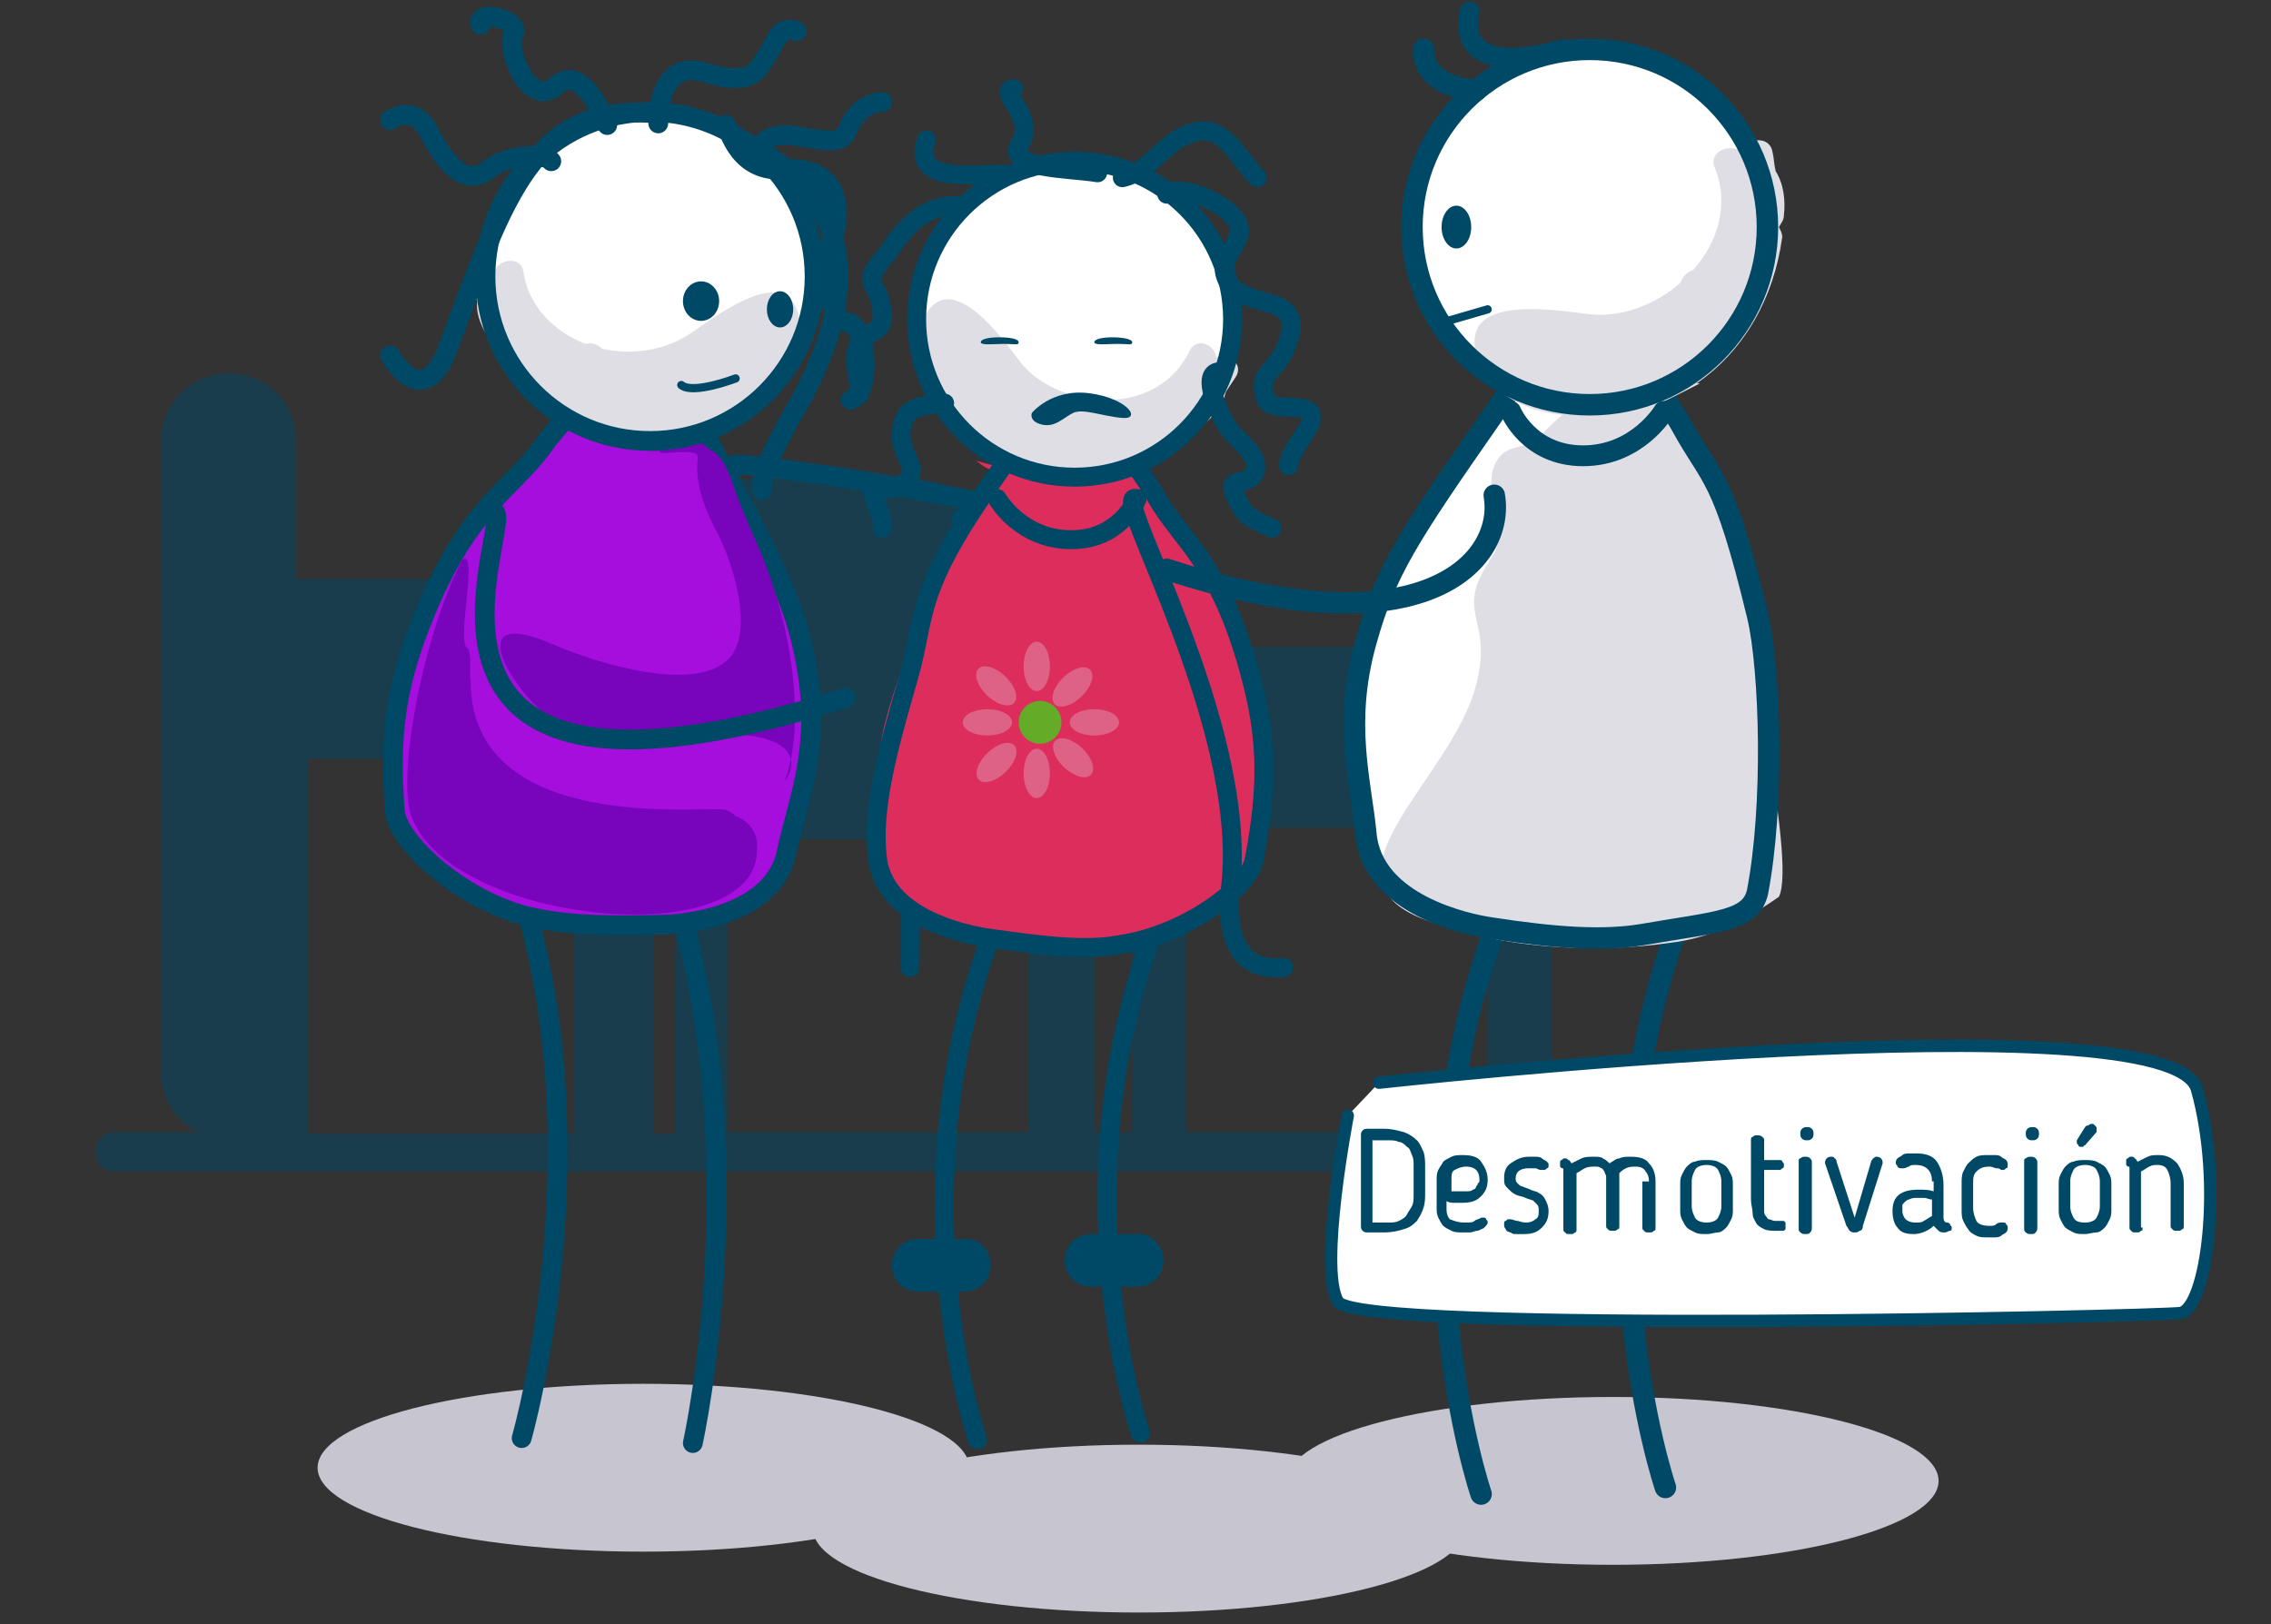 <?xml version="1.0" encoding="utf-8"?>
<!-- Generator: Adobe Illustrator 19.0.0, SVG Export Plug-In . SVG Version: 6.00 Build 0)  -->
<svg version="1.1" id="Capa_1" xmlns="http://www.w3.org/2000/svg" xmlns:xlink="http://www.w3.org/1999/xlink" x="0px" y="0px"
	 viewBox="-236 347.3 138 98.7" style="enable-background:new -236 347.3 138 98.7;" xml:space="preserve">
<rect x="-236" y="347.3" width="138" height="98.7" fill="#333333" stroke="none"/>
<style type="text/css">
	.st0{opacity:0.5;fill:#004966;enable-background:new    ;}
	.st1{fill:#C7C5D0;}
	.st2{fill:none;stroke:#004966;stroke-width:1.201;stroke-linecap:round;stroke-miterlimit:10;}
	.st3{fill:#A50EDD;}
	.st4{fill:none;stroke:#004966;stroke-width:1.201;stroke-miterlimit:10;}
	.st5{fill:#7804BC;}
	.st6{fill:#FFFFFF;}
	.st7{fill:#DFDEE4;}
	.st8{fill:none;stroke:#004966;stroke-width:1.152;stroke-linecap:round;stroke-miterlimit:10;}
	.st9{fill:#DD2D5C;}
	.st10{fill:none;stroke:#004966;stroke-width:1.152;stroke-miterlimit:10;}
	.st11{fill:none;stroke:#004966;stroke-width:1.304;stroke-linecap:round;stroke-miterlimit:10;}
	.st12{fill:none;stroke:#004966;stroke-width:1.304;stroke-miterlimit:10;}
	.st13{fill:none;stroke:#004966;stroke-width:1.265;stroke-linecap:round;stroke-miterlimit:10;}
	.st14{fill:#004966;}
	.st15{fill:none;stroke:#004966;stroke-width:0.5;stroke-linecap:round;stroke-miterlimit:10;}
	.st16{opacity:0.3;fill:#DFDEE4;enable-background:new    ;}
	.st17{fill:#64AC28;}
	.st18{fill:#FFFFFF;stroke:#004966;stroke-width:0.75;stroke-linecap:round;stroke-miterlimit:10;}
</style>
<path class="st0" d="M-105.3,416.2h-36.4v-22c1.3-0.6,2.3-2,2.3-3.6c0-2.2-1.8-4-4-4h-30.1c0.2-0.7,0.4-1.5,0.4-2.3
	c0-4.3-3.5-7.9-7.9-7.9h-13.6c-3.7,0-6.9,2.6-7.7,6.1H-218v-8.4c0-2.3-1.8-4.1-4.1-4.1s-4.1,1.8-4.1,4.1v38.4c0,1.6,0.9,3,2.3,3.6
	h-5.1c-0.7,0-1.2,0.5-1.2,1.2s0.5,1.2,1.2,1.2h123.8c0.7,0,1.2-0.5,1.2-1.2C-104.1,416.7-104.6,416.2-105.3,416.2z M-145.6,397.6
	v18.5h-18.3v-18.5H-145.6z M-167.2,394.5v21.6h-2.3v-21.6H-167.2z M-173.5,398.3v17.8h-18.3v-17.8H-173.5z M-195,392.1v24.1h-1.3
	V392C-195.9,392-195.5,392.1-195,392.1z M-217.3,393.4h16.2v22.8h-16.2V393.4z"/>
<ellipse class="st1" cx="-196.9" cy="436.5" rx="19.8" ry="5.1"/>
<ellipse class="st1" cx="-166.8" cy="440.2" rx="19.8" ry="5.1"/>
<ellipse class="st1" cx="-138" cy="437.3" rx="19.8" ry="5.1"/>
<g>
	<g>
		<path class="st2" d="M-191.2,375.6c-2-0.5,19.3,2,26.9,5.8"/>
		<path class="st2" d="M-204.3,434.7c0,0,5.3-18.5-0.6-34.9"/>
		<path class="st2" d="M-193.9,435c0,0,4.2-18.8-1.7-35.3"/>
		<path class="st3" d="M-202.7,374.4c-2,2.8-4.8,3.7-7.7,11.4c-1.1,3.1-1.7,5.9-1.3,10.7c0.1,1.7,3.6,5.1,7.7,6.3
			c2.2,0.6,4.8,0.7,8.5,0.6c1.3,0,6.8-0.5,7.6-4.4c0.6-2.9,2-6,1.3-10.7c-0.6-4-1.6-6-5.6-13.5s-3.6-7.3-3.6-7.3
			S-200.6,371.6-202.7,374.4"/>
		<path class="st4" d="M-203,374.4c-2,2.8-4.8,3.7-7.7,11.5c-1.1,3.1-1.7,5.9-1.3,10.7c0.1,1.7,3.6,5.1,7.7,6.3
			c2.2,0.6,4.8,0.7,8.5,0.6c1.3,0,6.8-0.5,7.6-4.4c0.6-2.9,2-6,1.3-10.7c-0.6-4-1.6-6-5.6-13.5s-3.6-7.3-3.6-7.3
			S-200.9,371.5-203,374.4z"/>
		<path class="st5" d="M-189.3,382.1c-0.6-1.7-1.4-3.2-2-4.9c-0.3-0.9-0.7-2.2-1.6-2.6c-0.2-0.2-0.4-0.3-0.6-0.4
			c0.3-0.1,0.5-0.2,0.8-0.3s0.6-0.2,0.9-0.4c-1.6,0.2-3.3,0.4-4.7,1.2c0.2,0,0.4,0,0.6,0c-0.4,0.4,2.4-0.3,2.3,0.4
			c-0.2,1.7,0.5,3.3,1.3,4.8c1,2.1,2,5.7,0.7,7.3c-1.9,2.3-7.9,0.5-10.7-0.7c-6.8-3-1.4,4.7,1.2,5.3c3,0.7,5.1,0.3,8.2,0.1
			c7.1-0.2,4.5,3.1,4.6,2.8C-187.1,391.5-187.8,386.2-189.3,382.1"/>
		<path class="st5" d="M-190,398.9c0.1-0.8-0.4-1.7-1.3-2c-0.2-0.2-0.5-0.4-0.8-0.4c-1.2-0.2-15.3,1.5-15.3-7.8
			c-0.1-0.3,0.1-1.8-0.2-2c-0.7-0.4,0.7-6-0.3-5.4c-2.4,4.6-4,13.2-3.1,15.6C-208.6,403.5-189.9,405.3-190,398.9"/>
		<path class="st6" d="M-186.6,367.1c-1.6,5.3-7.1,8.3-12.4,6.8c-5.3-1.6-8.3-7.1-6.8-12.4c1.6-5.3,7.1-8.3,12.4-6.8
			C-188.1,356.2-185,361.8-186.6,367.1"/>
		<path class="st7" d="M-197.8,374c1,0,2-0.1,3-0.2l-0.1-0.1c0.3,0,0.5-0.1,0.8-0.1c3.1-0.7,7.3-3.3,6.7-6.8
			c-0.6-3.9-5.3-0.1-6.7,0.8c-1.5,1-3.5,1.3-5.3,0.9c-0.3-0.3-0.7-0.4-1-0.3c-1.9-0.7-3.5-2.3-3.8-4.4c-0.1-0.9-1.4-0.8-1.7-0.1
			c-0.6-0.6-1.8-0.1-1.5,0.8c0.1,0.4,0.2,0.7,0.4,1.1c-0.1,0.8,0.3,1.7,0.8,2.4c0.1,0.2,0.4,0.4,0.6,0.4c0,0.2,0,0.4,0.1,0.5
			c2,2.8,4.9,4.6,8.1,4.9C-197.6,373.9-197.7,373.9-197.8,374"/>
		<circle class="st4" cx="-196.5" cy="364.1" r="10"/>
		<path class="st2" d="M-189.7,377.1c0,0-0.3-0.8,1.8-4.5c4.2-7.1,4.1-13-2.7-16.6"/>
		<path class="st2" d="M-212.3,368.9c0,0,2,3.6,3.5-0.4c3.5-9.4,5.2-15,12.8-14.3"/>
		<path class="st2" d="M-206.1,378.4c2-0.6-9.3,21.1,21.5,11.3"/>
		<path class="st8" d="M-166.7,434.4c0,0-5-14.5,0.7-30.3"/>
		<path class="st8" d="M-176.6,434.8c0,0-5-14.5,0.7-30.3"/>
		<path class="st8" d="M-177.6,378.8c1.9-0.5-3.1,5.8-3.1,27.3"/>
		<path class="st9" d="M-166.2,377.4c1.6,2.9,4.1,4,6,11.8c0.7,3,0.9,5.8,0,10.4c-0.3,1.6-4.1,4.5-8.1,5.1c-2.1,0.4-4.6,0.1-8.1-0.4
			c-1.3-0.2-6.4-1.2-6.7-5c-0.3-2.9,1.2-4.9,2.5-9.3c1.1-3.8-0.3-6.5,4.4-13.3c4.7-6.7,4.3-6.6,4.3-6.6S-167.9,374.5-166.2,377.4"/>
		<path class="st9" d="M-180,383.2c0.7-1.5,1.7-2.9,2.4-4.4c0.4-0.8,0.9-2,1.8-2.3c0.2-0.1,0.4-0.2,0.6-0.3
			c-0.2-0.1-0.5-0.2-0.7-0.4c-0.3-0.1-0.5-0.3-0.8-0.5c1.5,0.4,3.1,0.8,4.4,1.7c-0.2,0-0.4-0.1-0.5-0.1c0.3,0.4,0.6,0.9,0.6,1.5
			c0,1.6-0.9,3.1-1.8,4.4c-1.5,2.2-2.5,4.1-2.8,6.8c-0.3,2.3,0,4.8,0.5,7c0.4,1.7,2.1,2.8,2.5,4.6c0.3,1.8-1.2,1.9-2.7,1.5
			c-0.4,0.1-0.8,0-1-0.3c-0.4-0.1-0.8-0.3-1-0.4c-2.9-1.4-3.9-3.9-4.1-6.8C-183,391-180.3,386.9-180,383.2"/>
		<path class="st10" d="M-165.8,377.4c1.6,2.9,4.1,4,6,11.8c0.7,3,0.9,5.8,0,10.4c-0.3,1.6-4.1,4.5-8.1,5.1
			c-2.1,0.4-4.6,0.1-8.1-0.4c-1.3-0.2-6.4-1.2-6.7-5c-0.3-2.9,0.6-6.3,1.9-10.8c1.1-3.8,0.3-5.1,5-11.8s4.3-6.6,4.3-6.6
			S-167.5,374.5-165.8,377.4z"/>
		<path class="st6" d="M-180.7,366.7c0,5.3,4.3,9.6,9.6,9.6s9.6-4.3,9.6-9.6s-4.3-9.6-9.6-9.6C-176.4,357.2-180.7,361.5-180.7,366.7
			"/>
		<path class="st7" d="M-172.3,376.2c-0.9-0.3-1.8-0.6-2.7-1c0,0,0.1,0,0.1-0.1c-0.2-0.1-0.5-0.2-0.7-0.3c-2.7-1.5-5.8-5-4.3-8.1
			c1.6-3.4,4.9,1.3,5.9,2.6c1.1,1.4,2.9,2.1,4.6,2.3c0.4-0.2,0.7-0.2,1,0c2-0.1,3.8-1.1,4.7-3c0.4-0.8,1.5-0.4,1.6,0.4
			c0.7-0.3,1.7,0.4,1.2,1.2c-0.2,0.3-0.4,0.6-0.6,0.9c-0.2,0.8-0.7,1.5-1.4,2c-0.2,0.2-0.4,0.2-0.6,0.2c0,0.2-0.1,0.3-0.3,0.5
			c-2.6,2-5.7,2.9-8.8,2.3C-172.4,376-172.3,376.1-172.3,376.2"/>
		<circle class="st10" cx="-170.7" cy="366.7" r="9.6"/>
		<path class="st8" d="M-175.4,377.6c0,0,1.4,2.5,4.5,2.5c3,0,4-2.5,4-2.5"/>
		<path class="st8" d="M-167,377.6c-1.5-0.4,6.8,13.6,5.8,23.4c-0.3,2.5,0,5.4,3.2,5.1"/>
		<g>
			<path class="st11" d="M-146,438.1c0,0-5.6-16.4,0.8-34.3"/>
			<path class="st11" d="M-134.8,437.7c0,0-5.6-16.4,0.8-34.3"/>
			<path class="st6" d="M-134.2,373.2c1.8,3.3,3.1,4.8,5.3,13.5c0.8,3.4,0.8,9.6-0.2,14.8c-0.4,1.8-2.8,1.8-7.4,2.6
				c-2.4,0.4-5.3,0.2-9.2-0.4c-1.4-0.2-7.2-1.4-7.6-5.7c-0.3-3.2-1.4-6.7,0-11.7c1.2-4.3,2.5-6.3,7.8-13.9s4.9-7.4,4.9-7.4
				S-136.1,369.8-134.2,373.2"/>
			<path class="st7" d="M-149.4,403.2c-7-2.6,1.7-8.6,3.1-14.3c1.1-4.2-1.5-4.2,1-7.8c1-1.5-0.7-4.1,0.2-5.7
				c0.7-1.3,1.8-0.6,2.8-1.7c2.8-3.1,5.9-3.5,7.5-1.4c2.5,3.5,4.5,3.6,4.5,7.9c0.1,5.2,3.5,19.3,2.4,21.6c-2,1.4-4.1,2.5-6.6,2.8
				C-139.4,405.3-144.9,404.9-149.4,403.2"/>
			<path class="st12" d="M-133.8,373.2c1.8,3.3,2.5,2.8,4.6,11.5c0.8,3.4,1,11.6,0,16.8c-0.4,1.8-2.4,1.8-7,2.6
				c-2.4,0.4-5.3,0.2-9.2-0.4c-1.4-0.2-7.2-1.4-7.6-5.7c-0.3-3.2-1.4-6.7,0-11.7c1.2-4.3,2.5-6.3,7.8-13.9s4.9-7.4,4.9-7.4
				S-135.7,369.8-133.8,373.2z"/>
			<path class="st6" d="M-150.6,361.1c0,6,4.8,10.8,10.8,10.8s10.8-4.8,10.8-10.8s-4.8-10.8-10.8-10.8S-150.6,355.1-150.6,361.1"/>
			<path class="st7" d="M-132.7,370.6c-1,0.5-1.9,1-2.9,1.4c0-0.1,0-0.1,0.1-0.2c-0.3,0.1-0.6,0.2-0.8,0.3c-3.4,1-8.6,0.7-9.9-3
				c-1.4-4.1,5-2.9,6.8-2.7c2,0.2,4-0.6,5.5-1.9c0.2-0.5,0.5-0.7,0.8-0.8c1.5-1.7,2.2-4,1.3-6.2c-0.4-1,0.9-1.5,1.6-1
				c0.3-0.8,1.7-1,1.9,0c0.1,0.4,0.1,0.8,0.2,1.2c0.5,0.8,0.6,1.8,0.5,2.7c0,0.3-0.2,0.5-0.3,0.7c0.1,0.2,0.2,0.4,0.2,0.6
				c-0.5,3.7-2.3,6.9-5.2,8.9C-132.9,370.6-132.8,370.6-132.7,370.6"/>
			<circle class="st12" cx="-139.4" cy="361.1" r="10.8"/>
			<path class="st11" d="M-146.3,352.8c0,0-3.2-0.1-3.2-2.5"/>
			<path class="st11" d="M-145.2,377.4c0.7,4-4.3,9.6-19.9,4.5"/>
			<path class="st13" d="M-134.9,372.3c0,0-1.6,2.7-4.9,2.7s-4.4-2.7-4.4-2.7"/>
		</g>
		<path class="st8" d="M-165.1,359.1c0.9-0.7,4.1,0.7,4.4,2c0.2,0.8-1,1.8-0.9,2.7c0.3,1.6,2,1.6,3.2,2.1s1,1.6,0.3,3
			c-0.5,1-1.5,1.1-1,2.6c0.3,1,2.7,0.1,2.8,1.1c0.1,0.7-1.4,2.1-1.4,3"/>
		<path class="st8" d="M-161.7,369.9c-1.4-0.2-0.4,2.2,0.2,3.2c0.5,0.9,1.9,1.6,1.8,2.7c-0.2,1.3-2,0.2-1.2,1.7
			c0.5,1.2,0.9,1.3,2.2,1.9"/>
		<path class="st8" d="M-177.8,359.8c-1.7-0.1-3,1-4,2.5c-0.5,0.8-1.6,1.6-1.1,2.4c0.3,0.5,0.5,1.1,0.5,1.8c0.1,1.1-0.9,0.8-1.4,1.7
			s0.1,2.2,0,3.1"/>
		<path class="st8" d="M-178.6,371.8c-0.6,0-2,0.2-2.3,0.7c-0.7,1.3-0.2,2.1,0.2,3c0.5,1.1-1.2,1.8-2.3,1.4
			c-0.1,0.6,0.8,1.9,0.6,2.5"/>
		<path class="st8" d="M-174.8,357.9c-1.8-0.1-5.9,0.7-4.9-2.1"/>
		<path class="st8" d="M-174.4,352.7c-1.1,0.1,1.4,1.7,0.4,3.3s2.9,1.5,4.7,1.8"/>
		<path class="st8" d="M-167.8,358.1c1.8-0.4,2.6-2.4,4.5-2.8c1.7-0.4,2.6,1.7,3.7,2.8"/>
		<path class="st14" d="M-175.8,424.2c0,0.9-0.7,1.6-1.6,1.6h-2.8c-0.9,0-1.6-0.7-1.6-1.6l0,0c0-0.9,0.7-1.6,1.6-1.6h2.8
			C-176.5,422.5-175.8,423.3-175.8,424.2L-175.8,424.2z"/>
		<path class="st14" d="M-165.3,423.9c0,0.9-0.7,1.6-1.6,1.6h-2.8c-0.9,0-1.6-0.7-1.6-1.6l0,0c0-0.9,0.7-1.6,1.6-1.6h2.8
			C-166.1,422.2-165.3,423-165.3,423.9L-165.3,423.9z"/>
		<ellipse class="st14" cx="-193.4" cy="365.6" rx="1.1" ry="1.2"/>
		<ellipse class="st14" cx="-188.6" cy="366.1" rx="0.8" ry="1.1"/>
		<path class="st15" d="M-191.3,370.3c0,0-2.6,1-3.3,0.4"/>
		<line class="st15" x1="-148.7" y1="367" x2="-145.6" y2="366.1"/>
		<ellipse class="st14" cx="-147.5" cy="361.1" rx="0.9" ry="1.3"/>
		<path class="st14" d="M-174.1,368.1c0,0.2-0.2,0.1-0.9,0.1c-0.6,0-1.4,0.1-1.4-0.1s0.5-0.3,1.1-0.3
			C-174.6,367.8-174.1,367.9-174.1,368.1z"/>
		<path class="st14" d="M-167.2,368.1c0,0.2-0.2,0.1-0.9,0.1c-0.6,0-1.4,0.1-1.4-0.1s0.5-0.3,1.1-0.3S-167.2,367.9-167.2,368.1z"/>
		<path class="st14" d="M-173.3,372.4c0,0,1.2-1.5,3.5-1.2s3.2,1.6,2,1.5s-2.4-0.6-3-0.3s-1.1,0.9-1.9,0.7
			C-173.5,372.9-173.3,372.4-173.3,372.4z"/>
	</g>
	<g>
		<g>
			<ellipse class="st16" cx="-173" cy="387.8" rx="0.8" ry="1.5"/>
			<ellipse class="st16" cx="-173" cy="394.3" rx="0.8" ry="1.5"/>
		</g>
		<g>
			<ellipse class="st16" cx="-169.5" cy="391.2" rx="1.5" ry="0.8"/>
			<ellipse class="st16" cx="-176" cy="391.2" rx="1.5" ry="0.8"/>
		</g>
		<g>
			
				<ellipse transform="matrix(-0.724 -0.69 0.69 -0.724 -566.035 560.465)" class="st16" cx="-170.8" cy="393.6" rx="1.5" ry="0.8"/>
			
				<ellipse transform="matrix(-0.724 -0.69 0.69 -0.724 -570.938 549.524)" class="st16" cx="-175.5" cy="389" rx="1.5" ry="0.8"/>
		</g>
		<g>
			
				<ellipse transform="matrix(-0.717 0.697 -0.697 -0.717 -22.021 786.871)" class="st16" cx="-170.6" cy="389" rx="1.5" ry="0.8"/>
			
				<ellipse transform="matrix(-0.717 0.697 -0.697 -0.717 -26.794 797.895)" class="st16" cx="-175.2" cy="393.5" rx="1.5" ry="0.8"/>
		</g>
		<circle class="st17" cx="-172.8" cy="391.2" r="1.3"/>
	</g>
</g>
<path class="st2" d="M-212.3,354.6c0,0,1.5-1.1,2.4,0.8c1,1.9,2.2,3.3,3.6,2.2c1.4-1.1,3.6-0.9,3.8-0.5"/>
<path class="st2" d="M-196,354.8c0,0-0.1-4,2.8-3.1c2.9,0.9,3.2-0.1,3.8-1s0.7-1.9,1.8-1.5"/>
<path class="st2" d="M-190,356.9c0,0-0.1-1.8,2.6-1.3c2.7,0.5,2.6,0.2,3.1-0.8s1.4-1.3,1.9-1.3"/>
<path class="st2" d="M-199.1,354.9c0,0-1.5-3.9-3.1-2.4s-3.1-2.2-2.6-3.1s-2.3-1.6-2-0.6"/>
<path class="st2" d="M-191.9,354.9c0.1-0.3,0.5,2.9,3.5,2.7c3.1-0.3,3.7,2.1,3,4.2c-0.7,2.2-0.3,4.9,0.9,5.1
	c1.2,0.1,1.5,4.3,0.2,4.7"/>
<path class="st2" d="M-141.1,350.3c0,0-6.5,2.1-5.6-2.3"/>
<path class="st18" d="M-154.1,415.1c0,0-1.8,9.3-0.6,11.3c1.1,2,49.5,0.9,51.2,0.7c1.6-0.3,2.6-7.9,1-13.6
	c-1.6-5.7-49.7-0.4-49.7-0.4"/>
<g>
	<path class="st14" d="M-149.4,419.8c0,0.3,0,0.6-0.1,0.9s-0.2,0.5-0.4,0.8c-0.2,0.2-0.4,0.4-0.8,0.5c-0.3,0.1-0.7,0.2-1.2,0.2h-1
		c-0.1,0-0.2,0-0.3-0.1s-0.1-0.2-0.1-0.3v-5.5c0-0.1,0-0.2,0.1-0.3s0.2-0.1,0.3-0.1h1c0.5,0,0.8,0.1,1.2,0.2
		c0.3,0.1,0.6,0.3,0.8,0.5c0.2,0.2,0.3,0.5,0.4,0.7c0.1,0.3,0.1,0.6,0.1,0.9V419.8z M-150.1,418.1c0-0.2,0-0.4-0.1-0.6
		c-0.1-0.2-0.1-0.4-0.3-0.5c-0.1-0.1-0.3-0.3-0.5-0.3c-0.2-0.1-0.4-0.1-0.7-0.1h-0.9v5h0.9c0.3,0,0.5,0,0.7-0.1
		c0.2-0.1,0.4-0.2,0.5-0.4c0.1-0.2,0.2-0.3,0.3-0.5s0.1-0.4,0.1-0.7V418.1z"/>
	<path class="st14" d="M-146.9,421.6c0.2,0,0.4,0,0.5-0.1s0.3-0.1,0.4-0.2c0,0,0,0,0,0c0,0,0,0,0.1,0c0.1,0,0.2,0,0.2,0.1
		c0.1,0.1,0.1,0.1,0.1,0.2c0,0.1-0.1,0.2-0.2,0.3c-0.1,0.1-0.2,0.1-0.4,0.2c-0.2,0-0.3,0.1-0.5,0.1c-0.2,0-0.3,0-0.4,0
		c-0.3,0-0.5,0-0.7-0.1c-0.2-0.1-0.4-0.2-0.5-0.3c-0.1-0.1-0.2-0.3-0.3-0.5c-0.1-0.2-0.1-0.4-0.1-0.6v-1.7c0-0.2,0-0.4,0.1-0.6
		c0.1-0.2,0.2-0.3,0.3-0.5c0.1-0.1,0.3-0.2,0.5-0.3c0.2-0.1,0.4-0.1,0.7-0.1c0.5,0,0.9,0.1,1.1,0.4c0.2,0.3,0.4,0.6,0.4,1.1
		c0,0.4-0.1,0.7-0.4,1s-0.6,0.4-1.2,0.4c-0.1,0-0.3,0-0.4,0c-0.2,0-0.3,0-0.5-0.1v0.5c0,0.3,0.1,0.5,0.2,0.6
		C-147.4,421.6-147.2,421.6-146.9,421.6z M-146.1,419c0-0.3-0.1-0.5-0.2-0.6c-0.1-0.1-0.3-0.2-0.6-0.2c-0.3,0-0.5,0.1-0.7,0.2
		c-0.2,0.1-0.2,0.3-0.2,0.6v0.7c0.2,0,0.3,0,0.5,0c0.2,0,0.3,0,0.4,0c0.2,0,0.3,0,0.4-0.1c0.1,0,0.2-0.1,0.2-0.2
		c0.1-0.1,0.1-0.1,0.1-0.2C-146.1,419.2-146.1,419.1-146.1,419z"/>
	<path class="st14" d="M-144.6,418.9c0-0.4,0.1-0.7,0.4-0.9s0.6-0.4,1.1-0.4c0.1,0,0.2,0,0.4,0c0.1,0,0.3,0,0.4,0.1s0.2,0.1,0.3,0.2
		c0.1,0.1,0.1,0.1,0.1,0.2c0,0.1,0,0.2-0.1,0.2c-0.1,0.1-0.1,0.1-0.2,0.1c0,0-0.1,0-0.2,0c-0.1,0-0.2-0.1-0.3-0.1s-0.2,0-0.4,0
		c-0.5,0-0.8,0.2-0.8,0.6c0,0.1,0,0.2,0.1,0.3c0.1,0.1,0.2,0.2,0.3,0.2c0.2,0.1,0.3,0.1,0.5,0.2c0.2,0.1,0.4,0.1,0.5,0.2
		c0.2,0.1,0.3,0.2,0.4,0.4c0.1,0.2,0.2,0.4,0.2,0.7c0,0.4-0.1,0.7-0.4,1s-0.6,0.4-1.1,0.4c-0.1,0-0.2,0-0.4,0c-0.2,0-0.3,0-0.4-0.1
		c-0.1,0-0.3-0.1-0.3-0.2c-0.1-0.1-0.1-0.2-0.1-0.3c0-0.1,0-0.2,0.1-0.2c0.1-0.1,0.1-0.1,0.2-0.1c0,0,0,0,0.1,0s0,0,0,0
		c0.1,0,0.3,0.1,0.4,0.1c0.1,0,0.3,0.1,0.5,0.1c0.3,0,0.5-0.1,0.6-0.2c0.2-0.1,0.2-0.3,0.2-0.5c0-0.2,0-0.3-0.1-0.4
		c-0.1-0.1-0.1-0.1-0.2-0.2c-0.1-0.1-0.3-0.1-0.5-0.2c-0.2-0.1-0.4-0.1-0.6-0.2c-0.2-0.1-0.3-0.2-0.5-0.4S-144.6,419.2-144.6,418.9z
		"/>
	<path class="st14" d="M-135.8,419.1c0-0.3-0.1-0.5-0.2-0.6c-0.1-0.2-0.3-0.3-0.6-0.3c-0.2,0-0.4,0-0.6,0.1
		c-0.2,0.1-0.3,0.2-0.4,0.3c0,0.1,0,0.3,0,0.4v2.8c0,0.1,0,0.2-0.1,0.2c-0.1,0.1-0.1,0.1-0.3,0.1s-0.2,0-0.3-0.1
		c-0.1-0.1-0.1-0.1-0.1-0.2v-2.6c0-0.2,0-0.3,0-0.4c0-0.1-0.1-0.2-0.1-0.3c-0.1-0.1-0.1-0.2-0.2-0.2c-0.1-0.1-0.2-0.1-0.4-0.1
		c-0.2,0-0.4,0-0.6,0.1s-0.3,0.2-0.5,0.3c0,0.1,0,0.2,0,0.3v3.1c0,0.1,0,0.2-0.1,0.2c-0.1,0.1-0.1,0.1-0.3,0.1s-0.2,0-0.3-0.1
		c-0.1-0.1-0.1-0.1-0.1-0.2v-3.1c0-0.1,0-0.2,0-0.3c0-0.1,0-0.1,0-0.2s0-0.1-0.1-0.1c0,0,0,0-0.1-0.1c0,0,0,0,0-0.1c0,0,0-0.1,0-0.1
		c0-0.1,0-0.2,0.1-0.2c0.1-0.1,0.1-0.1,0.2-0.1c0.1,0,0.1,0,0.2,0.1c0.1,0,0.1,0.1,0.2,0.2c0.2-0.1,0.4-0.2,0.6-0.3
		c0.2-0.1,0.5-0.1,0.7-0.1c0.3,0,0.5,0,0.6,0.1c0.2,0.1,0.3,0.2,0.4,0.3c0.2-0.1,0.4-0.3,0.6-0.3c0.2-0.1,0.4-0.1,0.7-0.1
		c0.5,0,0.9,0.1,1.1,0.4c0.3,0.3,0.4,0.7,0.4,1.1v2.8c0,0.1,0,0.2-0.1,0.2c-0.1,0.1-0.1,0.1-0.3,0.1s-0.2,0-0.3-0.1
		c-0.1-0.1-0.1-0.1-0.1-0.2V419.1z"/>
	<path class="st14" d="M-132.3,422.3c-0.3,0-0.5,0-0.7-0.1c-0.2-0.1-0.4-0.2-0.5-0.3c-0.1-0.1-0.2-0.3-0.3-0.5
		c-0.1-0.2-0.1-0.4-0.1-0.6v-1.5c0-0.2,0-0.4,0.1-0.6c0.1-0.2,0.2-0.4,0.3-0.5c0.1-0.1,0.3-0.3,0.5-0.3c0.2-0.1,0.5-0.1,0.7-0.1
		s0.5,0,0.7,0.1c0.2,0.1,0.4,0.2,0.5,0.3c0.1,0.1,0.2,0.3,0.3,0.5c0.1,0.2,0.1,0.4,0.1,0.6v1.5c0,0.2,0,0.4-0.1,0.6
		c-0.1,0.2-0.2,0.4-0.3,0.5c-0.1,0.1-0.3,0.3-0.5,0.3C-131.8,422.2-132,422.3-132.3,422.3z M-132.3,421.6c0.3,0,0.6-0.1,0.7-0.3
		s0.2-0.4,0.2-0.7v-1.5c0-0.3-0.1-0.5-0.2-0.7s-0.4-0.3-0.7-0.3s-0.6,0.1-0.7,0.3s-0.2,0.4-0.2,0.7v1.5c0,0.3,0.1,0.5,0.2,0.7
		S-132.6,421.6-132.3,421.6z"/>
	<path class="st14" d="M-129.6,416.6c0-0.1,0-0.2,0.1-0.2c0.1-0.1,0.1-0.1,0.3-0.1c0.1,0,0.2,0,0.3,0.1c0.1,0.1,0.1,0.1,0.1,0.2v1.2
		h0.9c0.1,0,0.2,0,0.2,0.1c0.1,0.1,0.1,0.1,0.1,0.2c0,0.1,0,0.2-0.1,0.2c-0.1,0.1-0.1,0.1-0.2,0.1h-0.9v1.8c0,0.2,0,0.4,0,0.6
		c0,0.2,0,0.3,0.1,0.4s0.1,0.2,0.2,0.2s0.2,0.1,0.4,0.1c0,0,0.1,0,0.1,0s0.1,0,0.1,0c0.1,0,0.1,0,0.2,0c0.1,0,0.1,0,0.1,0
		s0.1,0.1,0.1,0.1c0,0,0,0.1,0,0.2c0,0.1,0,0.1,0,0.2c0,0-0.1,0.1-0.1,0.1c0,0-0.1,0-0.2,0c-0.1,0-0.1,0-0.2,0c-0.3,0-0.6,0-0.8-0.1
		s-0.4-0.2-0.5-0.4c-0.1-0.2-0.2-0.3-0.2-0.6c0-0.2-0.1-0.5-0.1-0.8V416.6z"/>
	<path class="st14" d="M-125.8,416.2c0,0.1,0,0.2-0.1,0.3s-0.2,0.1-0.3,0.1s-0.2,0-0.3-0.1s-0.1-0.2-0.1-0.3c0-0.1,0-0.2,0.1-0.3
		s0.2-0.1,0.3-0.1s0.2,0,0.3,0.1S-125.8,416.1-125.8,416.2z M-125.9,421.9c0,0.1,0,0.2-0.1,0.3c-0.1,0.1-0.1,0.1-0.3,0.1
		c-0.1,0-0.2,0-0.3-0.1c-0.1-0.1-0.1-0.1-0.1-0.3v-4c0-0.1,0-0.2,0.1-0.2c0.1-0.1,0.2-0.1,0.3-0.1c0.1,0,0.2,0,0.3,0.1
		c0.1,0.1,0.1,0.2,0.1,0.2V421.9z"/>
	<path class="st14" d="M-122.8,421.8c0,0.2-0.1,0.3-0.2,0.3c-0.1,0.1-0.2,0.1-0.3,0.1s-0.2,0-0.3-0.1c-0.1-0.1-0.1-0.2-0.2-0.3
		l-1.3-3.8c0-0.1,0-0.2,0.1-0.3c0.1-0.1,0.2-0.1,0.3-0.1c0.1,0,0.1,0,0.2,0.1s0.1,0.1,0.1,0.2l1.1,3.4l1-3.4c0-0.1,0.1-0.1,0.1-0.2
		c0.1,0,0.1-0.1,0.2-0.1c0.1,0,0.2,0,0.3,0.1c0.1,0.1,0.1,0.2,0.1,0.3L-122.8,421.8z"/>
	<path class="st14" d="M-118.6,419.1c0-0.6-0.3-1-1-1c-0.2,0-0.3,0-0.4,0.1c-0.1,0-0.2,0.1-0.3,0.1c0,0,0,0-0.1,0c0,0-0.1,0-0.1,0
		c-0.1,0-0.1,0-0.2-0.1c0-0.1-0.1-0.1-0.1-0.2c0-0.1,0-0.2,0.1-0.3c0.1-0.1,0.2-0.1,0.3-0.2s0.3-0.1,0.4-0.1c0.2,0,0.3,0,0.5,0
		c0.6,0,1,0.2,1.2,0.5c0.2,0.3,0.4,0.8,0.4,1.4v2c0,0.2,0.1,0.3,0.2,0.3c0,0,0,0,0,0c0,0,0,0,0,0c0.1,0,0.1,0,0.2,0.1
		c0,0.1,0.1,0.1,0.1,0.2c0,0.1,0,0.2-0.1,0.2s-0.2,0.1-0.3,0.1c-0.2,0-0.3,0-0.4-0.1c-0.1-0.1-0.2-0.2-0.3-0.3
		c-0.3,0.3-0.8,0.5-1.2,0.5c-0.5,0-0.8-0.1-1-0.4c-0.2-0.2-0.3-0.6-0.3-1v0c0-0.9,0.5-1.3,1.6-1.3c0.3,0,0.6,0,0.9,0.1V419.1z
		 M-119.5,420.1c-0.2,0-0.3,0-0.5,0.1c-0.1,0-0.2,0.1-0.3,0.2c-0.1,0.1-0.1,0.1-0.1,0.2c0,0.1,0,0.2,0,0.3v0c0,0.2,0.1,0.4,0.2,0.5
		c0.1,0.1,0.3,0.2,0.6,0.2c0.2,0,0.4,0,0.5-0.1c0.2-0.1,0.3-0.2,0.5-0.3v-1c-0.2,0-0.3-0.1-0.5-0.1
		C-119.2,420.1-119.4,420.1-119.5,420.1z"/>
	<path class="st14" d="M-116.8,419.2c0-0.2,0-0.5,0.1-0.7c0.1-0.2,0.2-0.4,0.3-0.5c0.1-0.1,0.3-0.3,0.5-0.4s0.4-0.1,0.7-0.1
		c0.1,0,0.2,0,0.4,0c0.1,0,0.3,0,0.4,0.1s0.2,0.1,0.3,0.2c0.1,0.1,0.1,0.2,0.1,0.3c0,0.1,0,0.2-0.1,0.2c-0.1,0.1-0.1,0.1-0.2,0.1
		c0,0-0.1,0-0.1,0c-0.1-0.1-0.2-0.1-0.3-0.1s-0.2-0.1-0.4-0.1c-0.4,0-0.6,0.1-0.8,0.3c-0.2,0.2-0.2,0.4-0.2,0.8v1.4
		c0,0.3,0.1,0.6,0.2,0.8c0.1,0.2,0.4,0.3,0.8,0.3c0.2,0,0.3,0,0.4-0.1s0.2-0.1,0.3-0.1c0.1,0,0.1,0,0.1,0c0.1,0,0.2,0,0.2,0.1
		c0.1,0.1,0.1,0.1,0.1,0.2c0,0.1,0,0.2-0.1,0.3c-0.1,0.1-0.2,0.1-0.3,0.2s-0.3,0.1-0.4,0.1c-0.1,0-0.3,0-0.4,0c-0.3,0-0.5,0-0.7-0.1
		s-0.4-0.2-0.5-0.4c-0.1-0.1-0.2-0.3-0.3-0.5c-0.1-0.2-0.1-0.4-0.1-0.7V419.2z"/>
	<path class="st14" d="M-112.1,416.2c0,0.1,0,0.2-0.1,0.3s-0.2,0.1-0.3,0.1s-0.2,0-0.3-0.1s-0.1-0.2-0.1-0.3c0-0.1,0-0.2,0.1-0.3
		s0.2-0.1,0.3-0.1s0.2,0,0.3,0.1S-112.1,416.1-112.1,416.2z M-112.2,421.9c0,0.1,0,0.2-0.1,0.3c-0.1,0.1-0.1,0.1-0.3,0.1
		c-0.1,0-0.2,0-0.3-0.1c-0.1-0.1-0.1-0.1-0.1-0.3v-4c0-0.1,0-0.2,0.1-0.2c0.1-0.1,0.2-0.1,0.3-0.1c0.1,0,0.2,0,0.3,0.1
		c0.1,0.1,0.1,0.2,0.1,0.2V421.9z"/>
	<path class="st14" d="M-109.3,422.3c-0.3,0-0.5,0-0.7-0.1c-0.2-0.1-0.4-0.2-0.5-0.3c-0.1-0.1-0.2-0.3-0.3-0.5
		c-0.1-0.2-0.1-0.4-0.1-0.6v-1.5c0-0.2,0-0.4,0.1-0.6c0.1-0.2,0.2-0.4,0.3-0.5c0.1-0.1,0.3-0.3,0.5-0.3c0.2-0.1,0.5-0.1,0.7-0.1
		s0.5,0,0.7,0.1c0.2,0.1,0.4,0.2,0.5,0.3c0.1,0.1,0.2,0.3,0.3,0.5c0.1,0.2,0.1,0.4,0.1,0.6v1.5c0,0.2,0,0.4-0.1,0.6
		c-0.1,0.2-0.2,0.4-0.3,0.5c-0.1,0.1-0.3,0.3-0.5,0.3C-108.8,422.2-109.1,422.3-109.3,422.3z M-109.3,421.6c0.3,0,0.6-0.1,0.7-0.3
		s0.2-0.4,0.2-0.7v-1.5c0-0.3-0.1-0.5-0.2-0.7s-0.4-0.3-0.7-0.3s-0.6,0.1-0.7,0.3s-0.2,0.4-0.2,0.7v1.5c0,0.3,0.1,0.5,0.2,0.7
		S-109.7,421.6-109.3,421.6z M-109.3,415.8c0.1-0.1,0.1-0.1,0.2-0.1c0,0,0.1-0.1,0.2-0.1c0.1,0,0.1,0,0.2,0.1
		c0.1,0.1,0.1,0.1,0.1,0.2c0,0,0,0,0,0.1s0,0.1,0,0.1l-0.7,0.8c-0.1,0-0.1,0.1-0.1,0.1s-0.1,0-0.1,0c-0.1,0-0.2,0-0.2-0.1
		c-0.1-0.1-0.1-0.1-0.1-0.2c0-0.1,0-0.1,0-0.1L-109.3,415.8z"/>
	<path class="st14" d="M-105.8,421.9c0,0.1,0,0.2-0.1,0.2c-0.1,0.1-0.1,0.1-0.3,0.1s-0.2,0-0.3-0.1c-0.1-0.1-0.1-0.1-0.1-0.2v-3.1
		c0-0.1,0-0.2,0-0.3c0-0.1,0-0.1,0-0.2s0-0.1-0.1-0.1c0,0,0,0-0.1-0.1c0,0,0,0,0-0.1c0,0,0-0.1,0-0.1c0-0.1,0-0.2,0.1-0.2
		c0.1-0.1,0.1-0.1,0.2-0.1c0.1,0,0.2,0,0.2,0.1c0.1,0,0.1,0.1,0.2,0.2c0.2-0.1,0.4-0.2,0.6-0.3c0.2-0.1,0.4-0.1,0.7-0.1
		c0.5,0,0.8,0.2,1.1,0.5c0.2,0.3,0.4,0.7,0.4,1.2v2.6c0,0.1,0,0.2-0.1,0.2c-0.1,0.1-0.1,0.1-0.3,0.1s-0.2,0-0.3-0.1
		c-0.1-0.1-0.1-0.1-0.1-0.2v-2.6c0-0.3-0.1-0.6-0.2-0.8s-0.3-0.3-0.6-0.3c-0.2,0-0.3,0-0.5,0.1c-0.2,0.1-0.3,0.2-0.5,0.3
		c0,0.1,0,0.2,0,0.3V421.9z"/>
</g>
</svg>
